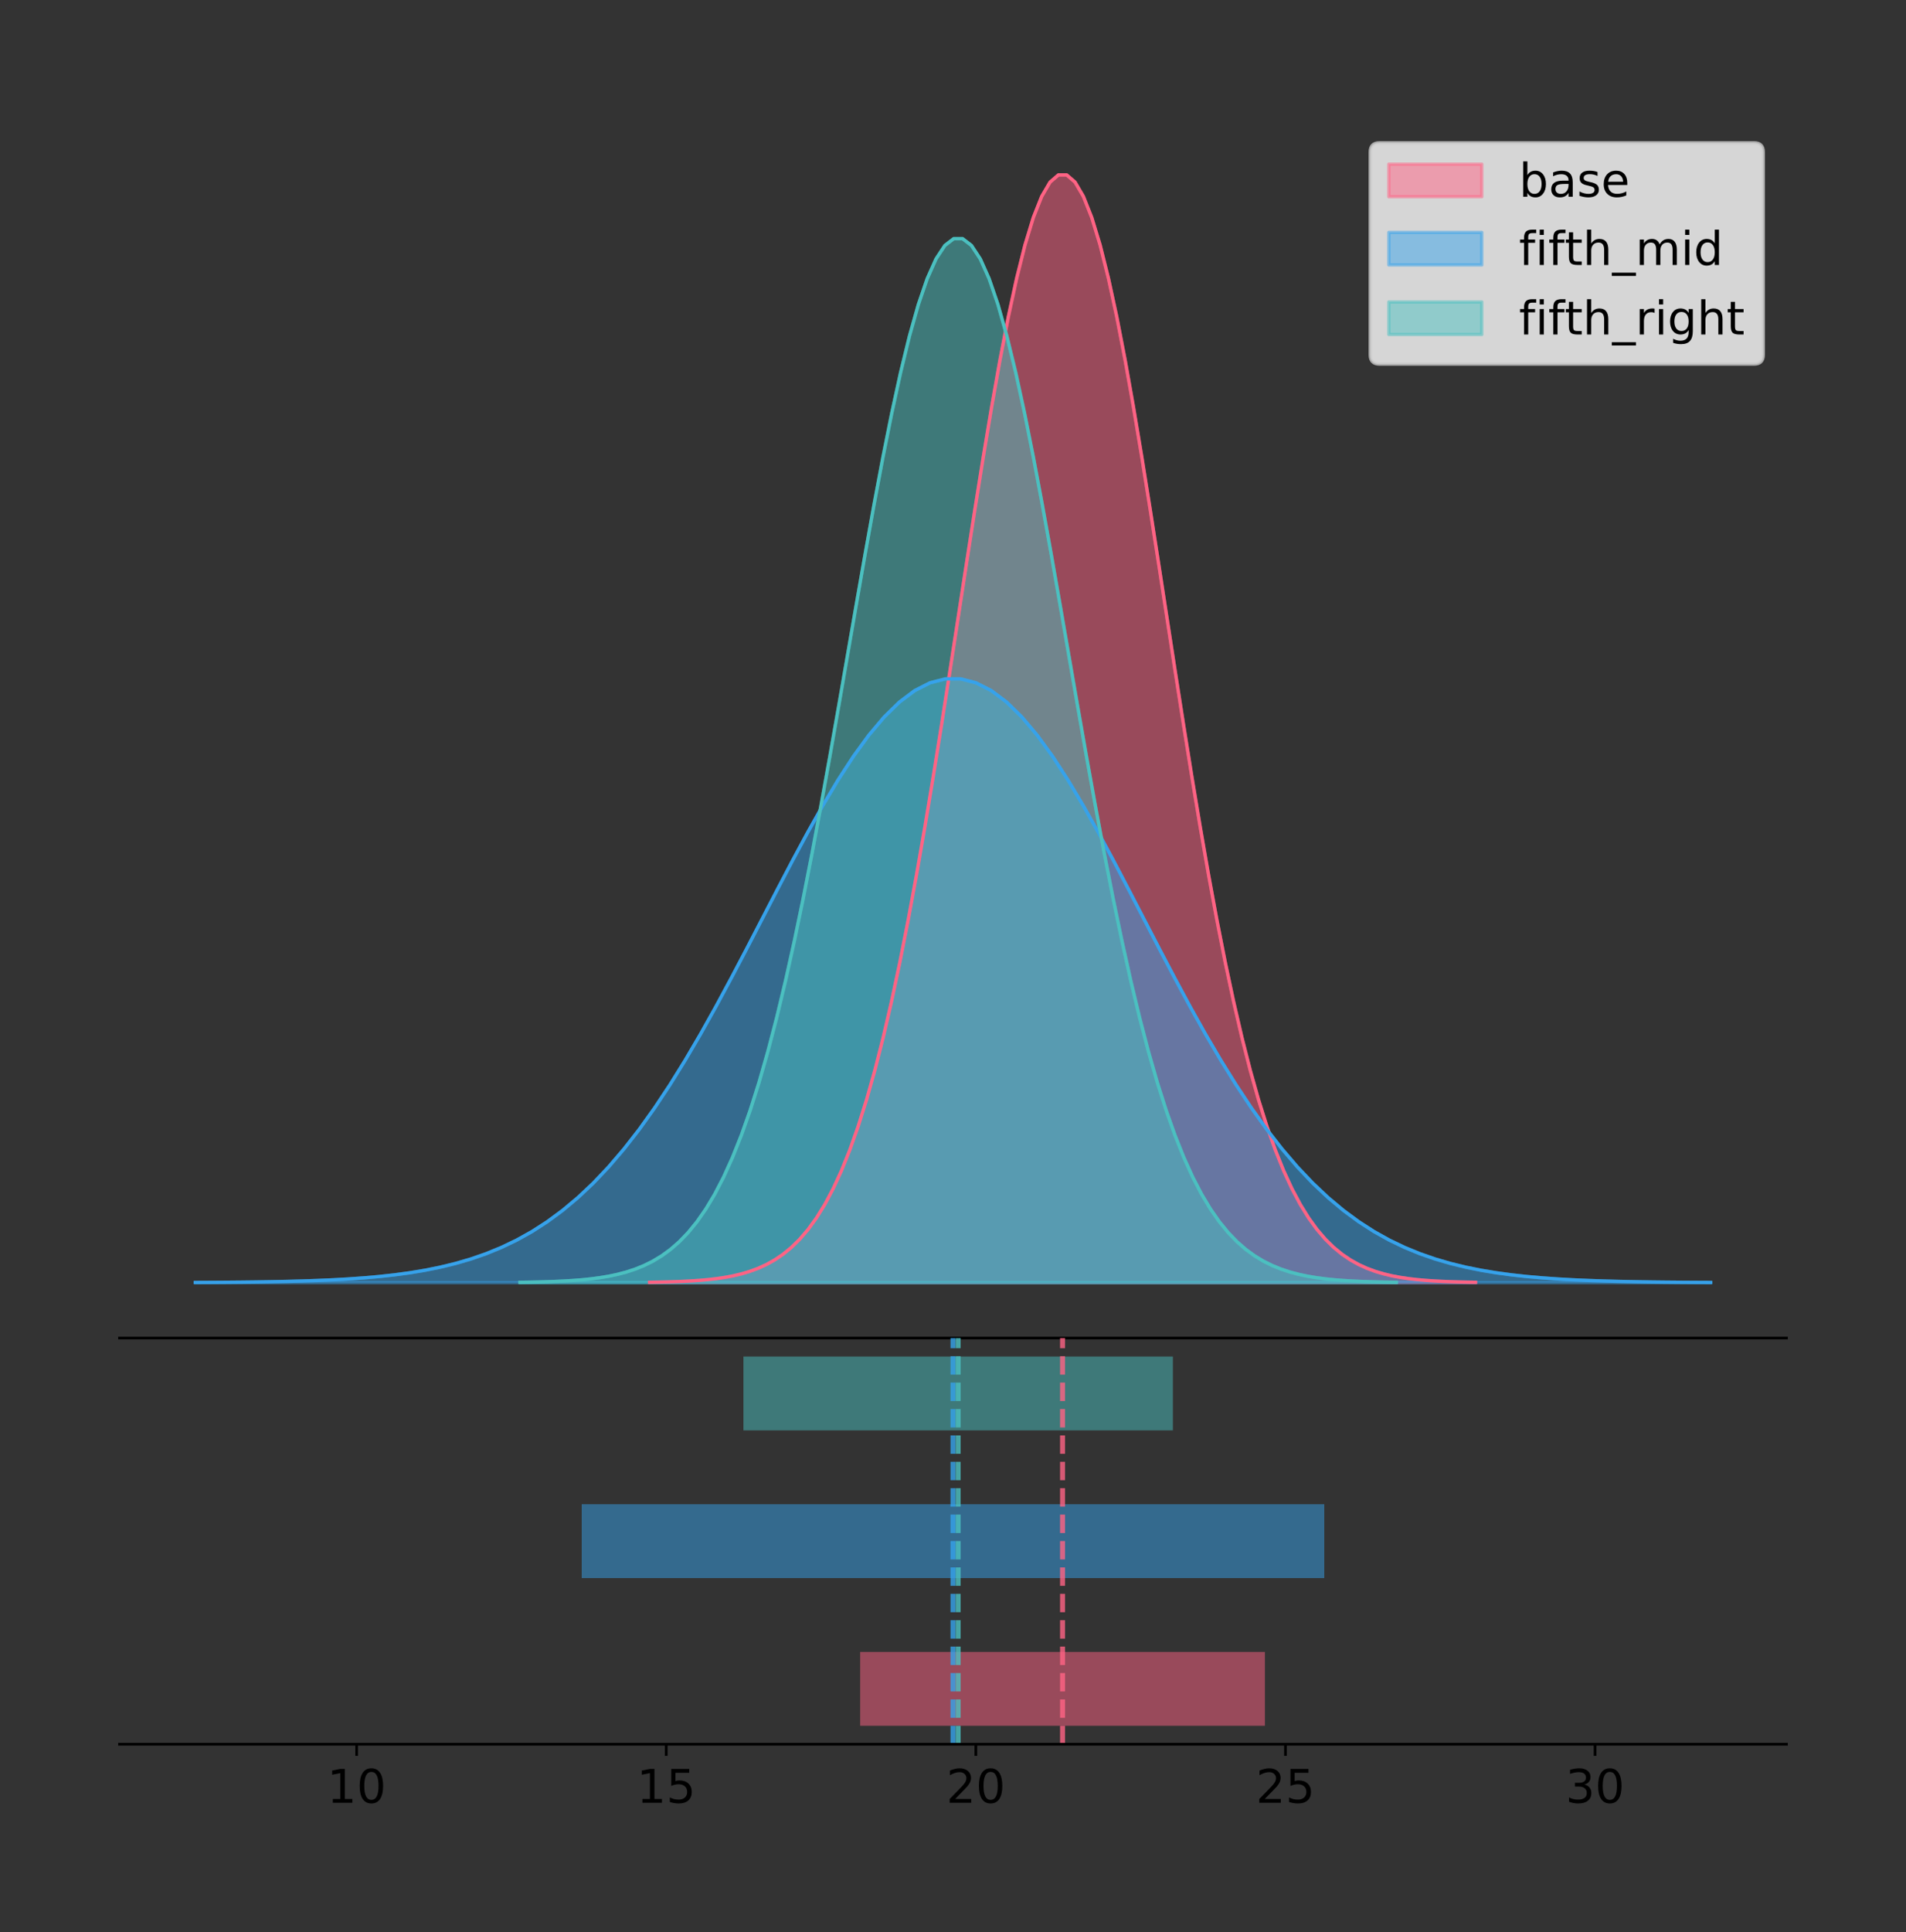 <?xml version="1.0" encoding="utf-8" standalone="no"?>
<!DOCTYPE svg PUBLIC "-//W3C//DTD SVG 1.1//EN"
  "http://www.w3.org/Graphics/SVG/1.1/DTD/svg11.dtd">
<!-- Created with matplotlib (https://matplotlib.org/) -->
<svg height="581.789pt" version="1.1" viewBox="0 0 574.2 581.789" width="574.2pt" xmlns="http://www.w3.org/2000/svg" xmlns:xlink="http://www.w3.org/1999/xlink">
 <rect x="0" y="0" width="574.2" height="581.789" fill="#333333" stroke="none"/>
 <defs>
  <style type="text/css">
*{stroke-linecap:butt;stroke-linejoin:round;}
  </style>
 </defs>
 <g id="figure_1">
  <g id="patch_1">
   <path d="M 0 581.789 
L 574.2 581.789 
L 574.2 0 
L 0 0 
z
" style="fill:none;"/>
  </g>
  <g id="axes_1">
   <g id="patch_2">
    <path d="M 36 402.93 
L 538.2 402.93 
L 538.2 36 
L 36 36 
z
" style="fill:none;"/>
   </g>
   <g id="PolyCollection_1">
    <defs>
     <path d="M 195.678 -195.538 
L 195.678 -195.65 
L 198.191 -195.692 
L 200.705 -195.749 
L 203.219 -195.825 
L 205.732 -195.925 
L 208.246 -196.058 
L 210.759 -196.23 
L 213.273 -196.455 
L 215.787 -196.744 
L 218.3 -197.115 
L 220.814 -197.585 
L 223.328 -198.179 
L 225.841 -198.923 
L 228.355 -199.848 
L 230.868 -200.99 
L 233.382 -202.39 
L 235.896 -204.093 
L 238.409 -206.151 
L 240.923 -208.617 
L 243.436 -211.552 
L 245.95 -215.017 
L 248.464 -219.078 
L 250.977 -223.801 
L 253.491 -229.25 
L 256.004 -235.488 
L 258.518 -242.572 
L 261.032 -250.552 
L 263.545 -259.468 
L 266.059 -269.344 
L 268.573 -280.192 
L 271.086 -292.002 
L 273.6 -304.744 
L 276.113 -318.365 
L 278.627 -332.786 
L 281.141 -347.901 
L 283.654 -363.58 
L 286.168 -379.667 
L 288.681 -395.98 
L 291.195 -412.318 
L 293.709 -428.462 
L 296.222 -444.18 
L 298.736 -459.23 
L 301.249 -473.372 
L 303.763 -486.366 
L 306.277 -497.987 
L 308.79 -508.025 
L 311.304 -516.294 
L 313.818 -522.64 
L 316.331 -526.94 
L 318.845 -529.111 
L 321.358 -529.111 
L 323.872 -526.94 
L 326.386 -522.64 
L 328.899 -516.294 
L 331.413 -508.025 
L 333.926 -497.987 
L 336.44 -486.366 
L 338.954 -473.372 
L 341.467 -459.23 
L 343.981 -444.18 
L 346.494 -428.462 
L 349.008 -412.318 
L 351.522 -395.98 
L 354.035 -379.667 
L 356.549 -363.58 
L 359.062 -347.901 
L 361.576 -332.786 
L 364.09 -318.365 
L 366.603 -304.744 
L 369.117 -292.002 
L 371.631 -280.192 
L 374.144 -269.344 
L 376.658 -259.468 
L 379.171 -250.552 
L 381.685 -242.572 
L 384.199 -235.488 
L 386.712 -229.25 
L 389.226 -223.801 
L 391.739 -219.078 
L 394.253 -215.017 
L 396.767 -211.552 
L 399.28 -208.617 
L 401.794 -206.151 
L 404.307 -204.093 
L 406.821 -202.39 
L 409.335 -200.99 
L 411.848 -199.848 
L 414.362 -198.923 
L 416.876 -198.179 
L 419.389 -197.585 
L 421.903 -197.115 
L 424.416 -196.744 
L 426.93 -196.455 
L 429.444 -196.23 
L 431.957 -196.058 
L 434.471 -195.925 
L 436.984 -195.825 
L 439.498 -195.749 
L 442.012 -195.692 
L 444.525 -195.65 
L 444.525 -195.538 
L 444.525 -195.538 
L 442.012 -195.538 
L 439.498 -195.538 
L 436.984 -195.538 
L 434.471 -195.538 
L 431.957 -195.538 
L 429.444 -195.538 
L 426.93 -195.538 
L 424.416 -195.538 
L 421.903 -195.538 
L 419.389 -195.538 
L 416.876 -195.538 
L 414.362 -195.538 
L 411.848 -195.538 
L 409.335 -195.538 
L 406.821 -195.538 
L 404.307 -195.538 
L 401.794 -195.538 
L 399.28 -195.538 
L 396.767 -195.538 
L 394.253 -195.538 
L 391.739 -195.538 
L 389.226 -195.538 
L 386.712 -195.538 
L 384.199 -195.538 
L 381.685 -195.538 
L 379.171 -195.538 
L 376.658 -195.538 
L 374.144 -195.538 
L 371.631 -195.538 
L 369.117 -195.538 
L 366.603 -195.538 
L 364.09 -195.538 
L 361.576 -195.538 
L 359.062 -195.538 
L 356.549 -195.538 
L 354.035 -195.538 
L 351.522 -195.538 
L 349.008 -195.538 
L 346.494 -195.538 
L 343.981 -195.538 
L 341.467 -195.538 
L 338.954 -195.538 
L 336.44 -195.538 
L 333.926 -195.538 
L 331.413 -195.538 
L 328.899 -195.538 
L 326.386 -195.538 
L 323.872 -195.538 
L 321.358 -195.538 
L 318.845 -195.538 
L 316.331 -195.538 
L 313.818 -195.538 
L 311.304 -195.538 
L 308.79 -195.538 
L 306.277 -195.538 
L 303.763 -195.538 
L 301.249 -195.538 
L 298.736 -195.538 
L 296.222 -195.538 
L 293.709 -195.538 
L 291.195 -195.538 
L 288.681 -195.538 
L 286.168 -195.538 
L 283.654 -195.538 
L 281.141 -195.538 
L 278.627 -195.538 
L 276.113 -195.538 
L 273.6 -195.538 
L 271.086 -195.538 
L 268.573 -195.538 
L 266.059 -195.538 
L 263.545 -195.538 
L 261.032 -195.538 
L 258.518 -195.538 
L 256.004 -195.538 
L 253.491 -195.538 
L 250.977 -195.538 
L 248.464 -195.538 
L 245.95 -195.538 
L 243.436 -195.538 
L 240.923 -195.538 
L 238.409 -195.538 
L 235.896 -195.538 
L 233.382 -195.538 
L 230.868 -195.538 
L 228.355 -195.538 
L 225.841 -195.538 
L 223.328 -195.538 
L 220.814 -195.538 
L 218.3 -195.538 
L 215.787 -195.538 
L 213.273 -195.538 
L 210.759 -195.538 
L 208.246 -195.538 
L 205.732 -195.538 
L 203.219 -195.538 
L 200.705 -195.538 
L 198.191 -195.538 
L 195.678 -195.538 
z
" id="m470b5b4baa" style="stroke:#ff6384;stroke-opacity:0.5;"/>
    </defs>
    <g clip-path="url(#p779526be17)">
     <use style="fill:#ff6384;fill-opacity:0.5;stroke:#ff6384;stroke-opacity:0.5;" x="0" xlink:href="#m470b5b4baa" y="581.789"/>
    </g>
   </g>
   <g id="PolyCollection_2">
    <defs>
     <path d="M 58.827 -195.538 
L 58.827 -195.599 
L 63.439 -195.622 
L 68.05 -195.653 
L 72.662 -195.694 
L 77.274 -195.749 
L 81.885 -195.821 
L 86.497 -195.915 
L 91.108 -196.038 
L 95.72 -196.196 
L 100.331 -196.397 
L 104.943 -196.654 
L 109.555 -196.978 
L 114.166 -197.383 
L 118.778 -197.887 
L 123.389 -198.51 
L 128.001 -199.273 
L 132.612 -200.201 
L 137.224 -201.323 
L 141.836 -202.667 
L 146.447 -204.266 
L 151.059 -206.155 
L 155.67 -208.369 
L 160.282 -210.943 
L 164.893 -213.913 
L 169.505 -217.313 
L 174.117 -221.175 
L 178.728 -225.525 
L 183.34 -230.384 
L 187.951 -235.767 
L 192.563 -241.68 
L 197.174 -248.117 
L 201.786 -255.063 
L 206.398 -262.487 
L 211.009 -270.347 
L 215.621 -278.586 
L 220.232 -287.132 
L 224.844 -295.9 
L 229.455 -304.792 
L 234.067 -313.698 
L 238.679 -322.497 
L 243.29 -331.064 
L 247.902 -339.268 
L 252.513 -346.976 
L 257.125 -354.058 
L 261.736 -360.393 
L 266.348 -365.864 
L 270.96 -370.371 
L 275.571 -373.83 
L 280.183 -376.174 
L 284.794 -377.357 
L 289.406 -377.357 
L 294.017 -376.174 
L 298.629 -373.83 
L 303.24 -370.371 
L 307.852 -365.864 
L 312.464 -360.393 
L 317.075 -354.058 
L 321.687 -346.976 
L 326.298 -339.268 
L 330.91 -331.064 
L 335.521 -322.497 
L 340.133 -313.698 
L 344.745 -304.792 
L 349.356 -295.9 
L 353.968 -287.132 
L 358.579 -278.586 
L 363.191 -270.347 
L 367.802 -262.487 
L 372.414 -255.063 
L 377.026 -248.117 
L 381.637 -241.68 
L 386.249 -235.767 
L 390.86 -230.384 
L 395.472 -225.525 
L 400.083 -221.175 
L 404.695 -217.313 
L 409.307 -213.913 
L 413.918 -210.943 
L 418.53 -208.369 
L 423.141 -206.155 
L 427.753 -204.266 
L 432.364 -202.667 
L 436.976 -201.323 
L 441.588 -200.201 
L 446.199 -199.273 
L 450.811 -198.51 
L 455.422 -197.887 
L 460.034 -197.383 
L 464.645 -196.978 
L 469.257 -196.654 
L 473.869 -196.397 
L 478.48 -196.196 
L 483.092 -196.038 
L 487.703 -195.915 
L 492.315 -195.821 
L 496.926 -195.749 
L 501.538 -195.694 
L 506.15 -195.653 
L 510.761 -195.622 
L 515.373 -195.599 
L 515.373 -195.538 
L 515.373 -195.538 
L 510.761 -195.538 
L 506.15 -195.538 
L 501.538 -195.538 
L 496.926 -195.538 
L 492.315 -195.538 
L 487.703 -195.538 
L 483.092 -195.538 
L 478.48 -195.538 
L 473.869 -195.538 
L 469.257 -195.538 
L 464.645 -195.538 
L 460.034 -195.538 
L 455.422 -195.538 
L 450.811 -195.538 
L 446.199 -195.538 
L 441.588 -195.538 
L 436.976 -195.538 
L 432.364 -195.538 
L 427.753 -195.538 
L 423.141 -195.538 
L 418.53 -195.538 
L 413.918 -195.538 
L 409.307 -195.538 
L 404.695 -195.538 
L 400.083 -195.538 
L 395.472 -195.538 
L 390.86 -195.538 
L 386.249 -195.538 
L 381.637 -195.538 
L 377.026 -195.538 
L 372.414 -195.538 
L 367.802 -195.538 
L 363.191 -195.538 
L 358.579 -195.538 
L 353.968 -195.538 
L 349.356 -195.538 
L 344.745 -195.538 
L 340.133 -195.538 
L 335.521 -195.538 
L 330.91 -195.538 
L 326.298 -195.538 
L 321.687 -195.538 
L 317.075 -195.538 
L 312.464 -195.538 
L 307.852 -195.538 
L 303.24 -195.538 
L 298.629 -195.538 
L 294.017 -195.538 
L 289.406 -195.538 
L 284.794 -195.538 
L 280.183 -195.538 
L 275.571 -195.538 
L 270.96 -195.538 
L 266.348 -195.538 
L 261.736 -195.538 
L 257.125 -195.538 
L 252.513 -195.538 
L 247.902 -195.538 
L 243.29 -195.538 
L 238.679 -195.538 
L 234.067 -195.538 
L 229.455 -195.538 
L 224.844 -195.538 
L 220.232 -195.538 
L 215.621 -195.538 
L 211.009 -195.538 
L 206.398 -195.538 
L 201.786 -195.538 
L 197.174 -195.538 
L 192.563 -195.538 
L 187.951 -195.538 
L 183.34 -195.538 
L 178.728 -195.538 
L 174.117 -195.538 
L 169.505 -195.538 
L 164.893 -195.538 
L 160.282 -195.538 
L 155.67 -195.538 
L 151.059 -195.538 
L 146.447 -195.538 
L 141.836 -195.538 
L 137.224 -195.538 
L 132.612 -195.538 
L 128.001 -195.538 
L 123.389 -195.538 
L 118.778 -195.538 
L 114.166 -195.538 
L 109.555 -195.538 
L 104.943 -195.538 
L 100.331 -195.538 
L 95.72 -195.538 
L 91.108 -195.538 
L 86.497 -195.538 
L 81.885 -195.538 
L 77.274 -195.538 
L 72.662 -195.538 
L 68.05 -195.538 
L 63.439 -195.538 
L 58.827 -195.538 
z
" id="m0f18c79e53" style="stroke:#36a2eb;stroke-opacity:0.5;"/>
    </defs>
    <g clip-path="url(#p779526be17)">
     <use style="fill:#36a2eb;fill-opacity:0.5;stroke:#36a2eb;stroke-opacity:0.5;" x="0" xlink:href="#m0f18c79e53" y="581.789"/>
    </g>
   </g>
   <g id="PolyCollection_3">
    <defs>
     <path d="M 156.636 -195.538 
L 156.636 -195.644 
L 159.303 -195.683 
L 161.97 -195.737 
L 164.637 -195.808 
L 167.304 -195.903 
L 169.971 -196.028 
L 172.638 -196.191 
L 175.305 -196.402 
L 177.972 -196.675 
L 180.639 -197.024 
L 183.306 -197.468 
L 185.973 -198.027 
L 188.64 -198.728 
L 191.307 -199.6 
L 193.974 -200.677 
L 196.641 -201.996 
L 199.308 -203.601 
L 201.975 -205.54 
L 204.642 -207.865 
L 207.309 -210.631 
L 209.976 -213.897 
L 212.643 -217.724 
L 215.31 -222.175 
L 217.977 -227.311 
L 220.644 -233.19 
L 223.311 -239.867 
L 225.978 -247.388 
L 228.645 -255.791 
L 231.312 -265.099 
L 233.979 -275.323 
L 236.646 -286.454 
L 239.313 -298.464 
L 241.98 -311.301 
L 244.647 -324.892 
L 247.314 -339.138 
L 249.981 -353.916 
L 252.648 -369.077 
L 255.315 -384.452 
L 257.982 -399.851 
L 260.649 -415.066 
L 263.316 -429.88 
L 265.983 -444.065 
L 268.65 -457.393 
L 271.317 -469.64 
L 273.984 -480.592 
L 276.651 -490.053 
L 279.318 -497.847 
L 281.985 -503.827 
L 284.652 -507.88 
L 287.319 -509.926 
L 289.986 -509.926 
L 292.653 -507.88 
L 295.32 -503.827 
L 297.987 -497.847 
L 300.654 -490.053 
L 303.321 -480.592 
L 305.988 -469.64 
L 308.655 -457.393 
L 311.322 -444.065 
L 313.989 -429.88 
L 316.656 -415.066 
L 319.323 -399.851 
L 321.99 -384.452 
L 324.657 -369.077 
L 327.323 -353.916 
L 329.99 -339.138 
L 332.657 -324.892 
L 335.324 -311.301 
L 337.991 -298.464 
L 340.658 -286.454 
L 343.325 -275.323 
L 345.992 -265.099 
L 348.659 -255.791 
L 351.326 -247.388 
L 353.993 -239.867 
L 356.66 -233.19 
L 359.327 -227.311 
L 361.994 -222.175 
L 364.661 -217.724 
L 367.328 -213.897 
L 369.995 -210.631 
L 372.662 -207.865 
L 375.329 -205.54 
L 377.996 -203.601 
L 380.663 -201.996 
L 383.33 -200.677 
L 385.997 -199.6 
L 388.664 -198.728 
L 391.331 -198.027 
L 393.998 -197.468 
L 396.665 -197.024 
L 399.332 -196.675 
L 401.999 -196.402 
L 404.666 -196.191 
L 407.333 -196.028 
L 410 -195.903 
L 412.667 -195.808 
L 415.334 -195.737 
L 418.001 -195.683 
L 420.668 -195.644 
L 420.668 -195.538 
L 420.668 -195.538 
L 418.001 -195.538 
L 415.334 -195.538 
L 412.667 -195.538 
L 410 -195.538 
L 407.333 -195.538 
L 404.666 -195.538 
L 401.999 -195.538 
L 399.332 -195.538 
L 396.665 -195.538 
L 393.998 -195.538 
L 391.331 -195.538 
L 388.664 -195.538 
L 385.997 -195.538 
L 383.33 -195.538 
L 380.663 -195.538 
L 377.996 -195.538 
L 375.329 -195.538 
L 372.662 -195.538 
L 369.995 -195.538 
L 367.328 -195.538 
L 364.661 -195.538 
L 361.994 -195.538 
L 359.327 -195.538 
L 356.66 -195.538 
L 353.993 -195.538 
L 351.326 -195.538 
L 348.659 -195.538 
L 345.992 -195.538 
L 343.325 -195.538 
L 340.658 -195.538 
L 337.991 -195.538 
L 335.324 -195.538 
L 332.657 -195.538 
L 329.99 -195.538 
L 327.323 -195.538 
L 324.657 -195.538 
L 321.99 -195.538 
L 319.323 -195.538 
L 316.656 -195.538 
L 313.989 -195.538 
L 311.322 -195.538 
L 308.655 -195.538 
L 305.988 -195.538 
L 303.321 -195.538 
L 300.654 -195.538 
L 297.987 -195.538 
L 295.32 -195.538 
L 292.653 -195.538 
L 289.986 -195.538 
L 287.319 -195.538 
L 284.652 -195.538 
L 281.985 -195.538 
L 279.318 -195.538 
L 276.651 -195.538 
L 273.984 -195.538 
L 271.317 -195.538 
L 268.65 -195.538 
L 265.983 -195.538 
L 263.316 -195.538 
L 260.649 -195.538 
L 257.982 -195.538 
L 255.315 -195.538 
L 252.648 -195.538 
L 249.981 -195.538 
L 247.314 -195.538 
L 244.647 -195.538 
L 241.98 -195.538 
L 239.313 -195.538 
L 236.646 -195.538 
L 233.979 -195.538 
L 231.312 -195.538 
L 228.645 -195.538 
L 225.978 -195.538 
L 223.311 -195.538 
L 220.644 -195.538 
L 217.977 -195.538 
L 215.31 -195.538 
L 212.643 -195.538 
L 209.976 -195.538 
L 207.309 -195.538 
L 204.642 -195.538 
L 201.975 -195.538 
L 199.308 -195.538 
L 196.641 -195.538 
L 193.974 -195.538 
L 191.307 -195.538 
L 188.64 -195.538 
L 185.973 -195.538 
L 183.306 -195.538 
L 180.639 -195.538 
L 177.972 -195.538 
L 175.305 -195.538 
L 172.638 -195.538 
L 169.971 -195.538 
L 167.304 -195.538 
L 164.637 -195.538 
L 161.97 -195.538 
L 159.303 -195.538 
L 156.636 -195.538 
z
" id="mfa30f2e934" style="stroke:#4bc0c0;stroke-opacity:0.5;"/>
    </defs>
    <g clip-path="url(#p779526be17)">
     <use style="fill:#4bc0c0;fill-opacity:0.5;stroke:#4bc0c0;stroke-opacity:0.5;" x="0" xlink:href="#mfa30f2e934" y="581.789"/>
    </g>
   </g>
   <g id="line2d_1">
    <path clip-path="url(#p779526be17)" d="M 195.678 386.139 
L 198.191 386.097 
L 200.705 386.04 
L 203.219 385.965 
L 205.732 385.864 
L 208.246 385.732 
L 210.759 385.559 
L 213.273 385.334 
L 215.787 385.045 
L 218.3 384.675 
L 220.814 384.204 
L 223.328 383.61 
L 225.841 382.867 
L 228.355 381.941 
L 230.868 380.799 
L 233.382 379.399 
L 235.896 377.696 
L 238.409 375.639 
L 240.923 373.172 
L 243.436 370.238 
L 245.95 366.772 
L 248.464 362.711 
L 250.977 357.989 
L 253.491 352.539 
L 256.004 346.301 
L 258.518 339.217 
L 261.032 331.237 
L 263.545 322.322 
L 266.059 312.445 
L 268.573 301.597 
L 271.086 289.787 
L 273.6 277.045 
L 276.113 263.424 
L 278.627 249.004 
L 281.141 233.888 
L 283.654 218.209 
L 286.168 202.123 
L 288.681 185.809 
L 291.195 169.471 
L 293.709 153.327 
L 296.222 137.61 
L 298.736 122.559 
L 301.249 108.418 
L 303.763 95.423 
L 306.277 83.803 
L 308.79 73.765 
L 311.304 65.495 
L 313.818 59.15 
L 316.331 54.85 
L 318.845 52.679 
L 321.358 52.679 
L 323.872 54.85 
L 326.386 59.15 
L 328.899 65.495 
L 331.413 73.765 
L 333.926 83.803 
L 336.44 95.423 
L 338.954 108.418 
L 341.467 122.559 
L 343.981 137.61 
L 346.494 153.327 
L 349.008 169.471 
L 351.522 185.809 
L 354.035 202.123 
L 356.549 218.209 
L 359.062 233.888 
L 361.576 249.004 
L 364.09 263.424 
L 366.603 277.045 
L 369.117 289.787 
L 371.631 301.597 
L 374.144 312.445 
L 376.658 322.322 
L 379.171 331.237 
L 381.685 339.217 
L 384.199 346.301 
L 386.712 352.539 
L 389.226 357.989 
L 391.739 362.711 
L 394.253 366.772 
L 396.767 370.238 
L 399.28 373.172 
L 401.794 375.639 
L 404.307 377.696 
L 406.821 379.399 
L 409.335 380.799 
L 411.848 381.941 
L 414.362 382.867 
L 416.876 383.61 
L 419.389 384.204 
L 421.903 384.675 
L 424.416 385.045 
L 426.93 385.334 
L 429.444 385.559 
L 431.957 385.732 
L 434.471 385.864 
L 436.984 385.965 
L 439.498 386.04 
L 442.012 386.097 
L 444.525 386.139 
" style="fill:none;stroke:#ff6384;stroke-linecap:square;"/>
   </g>
   <g id="line2d_2">
    <path clip-path="url(#p779526be17)" d="M 58.827 386.19 
L 63.439 386.167 
L 68.05 386.136 
L 72.662 386.095 
L 77.274 386.04 
L 81.885 385.968 
L 86.497 385.874 
L 91.108 385.752 
L 95.72 385.594 
L 100.331 385.392 
L 104.943 385.135 
L 109.555 384.812 
L 114.166 384.406 
L 118.778 383.902 
L 123.389 383.28 
L 128.001 382.517 
L 132.612 381.588 
L 137.224 380.467 
L 141.836 379.122 
L 146.447 377.523 
L 151.059 375.634 
L 155.67 373.42 
L 160.282 370.846 
L 164.893 367.876 
L 169.505 364.476 
L 174.117 360.615 
L 178.728 356.265 
L 183.34 351.405 
L 187.951 346.022 
L 192.563 340.109 
L 197.174 333.672 
L 201.786 326.727 
L 206.398 319.302 
L 211.009 311.442 
L 215.621 303.203 
L 220.232 294.657 
L 224.844 285.889 
L 229.455 276.997 
L 234.067 268.092 
L 238.679 259.292 
L 243.29 250.725 
L 247.902 242.522 
L 252.513 234.814 
L 257.125 227.731 
L 261.736 221.397 
L 266.348 215.926 
L 270.96 211.418 
L 275.571 207.959 
L 280.183 205.616 
L 284.794 204.432 
L 289.406 204.432 
L 294.017 205.616 
L 298.629 207.959 
L 303.24 211.418 
L 307.852 215.926 
L 312.464 221.397 
L 317.075 227.731 
L 321.687 234.814 
L 326.298 242.522 
L 330.91 250.725 
L 335.521 259.292 
L 340.133 268.092 
L 344.745 276.997 
L 349.356 285.889 
L 353.968 294.657 
L 358.579 303.203 
L 363.191 311.442 
L 367.802 319.302 
L 372.414 326.727 
L 377.026 333.672 
L 381.637 340.109 
L 386.249 346.022 
L 390.86 351.405 
L 395.472 356.265 
L 400.083 360.615 
L 404.695 364.476 
L 409.307 367.876 
L 413.918 370.846 
L 418.53 373.42 
L 423.141 375.634 
L 427.753 377.523 
L 432.364 379.122 
L 436.976 380.467 
L 441.588 381.588 
L 446.199 382.517 
L 450.811 383.28 
L 455.422 383.902 
L 460.034 384.406 
L 464.645 384.812 
L 469.257 385.135 
L 473.869 385.392 
L 478.48 385.594 
L 483.092 385.752 
L 487.703 385.874 
L 492.315 385.968 
L 496.926 386.04 
L 501.538 386.095 
L 506.15 386.136 
L 510.761 386.167 
L 515.373 386.19 
" style="fill:none;stroke:#36a2eb;stroke-linecap:square;"/>
   </g>
   <g id="line2d_3">
    <path clip-path="url(#p779526be17)" d="M 156.636 386.146 
L 159.303 386.106 
L 161.97 386.053 
L 164.637 385.981 
L 167.304 385.886 
L 169.971 385.762 
L 172.638 385.599 
L 175.305 385.387 
L 177.972 385.114 
L 180.639 384.765 
L 183.306 384.322 
L 185.973 383.762 
L 188.64 383.061 
L 191.307 382.189 
L 193.974 381.113 
L 196.641 379.793 
L 199.308 378.188 
L 201.975 376.249 
L 204.642 373.925 
L 207.309 371.159 
L 209.976 367.893 
L 212.643 364.065 
L 215.31 359.614 
L 217.977 354.478 
L 220.644 348.599 
L 223.311 341.922 
L 225.978 334.401 
L 228.645 325.998 
L 231.312 316.69 
L 233.979 306.466 
L 236.646 295.335 
L 239.313 283.326 
L 241.98 270.488 
L 244.647 256.897 
L 247.314 242.651 
L 249.981 227.874 
L 252.648 212.712 
L 255.315 197.337 
L 257.982 181.939 
L 260.649 166.723 
L 263.316 151.91 
L 265.983 137.725 
L 268.65 124.397 
L 271.317 112.15 
L 273.984 101.197 
L 276.651 91.737 
L 279.318 83.943 
L 281.985 77.962 
L 284.652 73.91 
L 287.319 71.863 
L 289.986 71.863 
L 292.653 73.91 
L 295.32 77.962 
L 297.987 83.943 
L 300.654 91.737 
L 303.321 101.197 
L 305.988 112.15 
L 308.655 124.397 
L 311.322 137.725 
L 313.989 151.91 
L 316.656 166.723 
L 319.323 181.939 
L 321.99 197.337 
L 324.657 212.712 
L 327.323 227.874 
L 329.99 242.651 
L 332.657 256.897 
L 335.324 270.488 
L 337.991 283.326 
L 340.658 295.335 
L 343.325 306.466 
L 345.992 316.69 
L 348.659 325.998 
L 351.326 334.401 
L 353.993 341.922 
L 356.66 348.599 
L 359.327 354.478 
L 361.994 359.614 
L 364.661 364.065 
L 367.328 367.893 
L 369.995 371.159 
L 372.662 373.925 
L 375.329 376.249 
L 377.996 378.188 
L 380.663 379.793 
L 383.33 381.113 
L 385.997 382.189 
L 388.664 383.061 
L 391.331 383.762 
L 393.998 384.322 
L 396.665 384.765 
L 399.332 385.114 
L 401.999 385.387 
L 404.666 385.599 
L 407.333 385.762 
L 410 385.886 
L 412.667 385.981 
L 415.334 386.053 
L 418.001 386.106 
L 420.668 386.146 
" style="fill:none;stroke:#4bc0c0;stroke-linecap:square;"/>
   </g>
   <g id="patch_3">
    <path d="M 36 402.93 
L 538.2 402.93 
" style="fill:none;stroke:#000000;stroke-linecap:square;stroke-linejoin:miter;stroke-width:0.8;"/>
   </g>
   <g id="legend_1">
    <g id="patch_4">
     <path d="M 415.602 109.627 
L 528.4 109.627 
Q 531.2 109.627 531.2 106.827 
L 531.2 45.8 
Q 531.2 43 528.4 43 
L 415.602 43 
Q 412.802 43 412.802 45.8 
L 412.802 106.827 
Q 412.802 109.627 415.602 109.627 
z
" style="fill:#ffffff;opacity:0.8;stroke:#cccccc;stroke-linejoin:miter;"/>
    </g>
    <g id="patch_5">
     <path d="M 418.402 59.238 
L 446.402 59.238 
L 446.402 49.438 
L 418.402 49.438 
z
" style="fill:#ff6384;opacity:0.5;stroke:#ff6384;stroke-linejoin:miter;"/>
    </g>
    <g id="text_1">
     <!-- base -->
     <defs>
      <path d="M 48.688 27.297 
Q 48.688 37.203 44.609 42.844 
Q 40.531 48.484 33.406 48.484 
Q 26.266 48.484 22.188 42.844 
Q 18.109 37.203 18.109 27.297 
Q 18.109 17.391 22.188 11.75 
Q 26.266 6.109 33.406 6.109 
Q 40.531 6.109 44.609 11.75 
Q 48.688 17.391 48.688 27.297 
z
M 18.109 46.391 
Q 20.953 51.266 25.266 53.625 
Q 29.594 56 35.594 56 
Q 45.562 56 51.781 48.094 
Q 58.016 40.188 58.016 27.297 
Q 58.016 14.406 51.781 6.484 
Q 45.562 -1.422 35.594 -1.422 
Q 29.594 -1.422 25.266 0.953 
Q 20.953 3.328 18.109 8.203 
L 18.109 0 
L 9.078 0 
L 9.078 75.984 
L 18.109 75.984 
z
" id="DejaVuSans-98"/>
      <path d="M 34.281 27.484 
Q 23.391 27.484 19.188 25 
Q 14.984 22.516 14.984 16.5 
Q 14.984 11.719 18.141 8.906 
Q 21.297 6.109 26.703 6.109 
Q 34.188 6.109 38.703 11.406 
Q 43.219 16.703 43.219 25.484 
L 43.219 27.484 
z
M 52.203 31.203 
L 52.203 0 
L 43.219 0 
L 43.219 8.297 
Q 40.141 3.328 35.547 0.953 
Q 30.953 -1.422 24.312 -1.422 
Q 15.922 -1.422 10.953 3.297 
Q 6 8.016 6 15.922 
Q 6 25.141 12.172 29.828 
Q 18.359 34.516 30.609 34.516 
L 43.219 34.516 
L 43.219 35.406 
Q 43.219 41.609 39.141 45 
Q 35.062 48.391 27.688 48.391 
Q 23 48.391 18.547 47.266 
Q 14.109 46.141 10.016 43.891 
L 10.016 52.203 
Q 14.938 54.109 19.578 55.047 
Q 24.219 56 28.609 56 
Q 40.484 56 46.344 49.844 
Q 52.203 43.703 52.203 31.203 
z
" id="DejaVuSans-97"/>
      <path d="M 44.281 53.078 
L 44.281 44.578 
Q 40.484 46.531 36.375 47.5 
Q 32.281 48.484 27.875 48.484 
Q 21.188 48.484 17.844 46.438 
Q 14.5 44.391 14.5 40.281 
Q 14.5 37.156 16.891 35.375 
Q 19.281 33.594 26.516 31.984 
L 29.594 31.297 
Q 39.156 29.25 43.188 25.516 
Q 47.219 21.781 47.219 15.094 
Q 47.219 7.469 41.188 3.016 
Q 35.156 -1.422 24.609 -1.422 
Q 20.219 -1.422 15.453 -0.562 
Q 10.688 0.297 5.422 2 
L 5.422 11.281 
Q 10.406 8.688 15.234 7.391 
Q 20.062 6.109 24.812 6.109 
Q 31.156 6.109 34.562 8.281 
Q 37.984 10.453 37.984 14.406 
Q 37.984 18.062 35.516 20.016 
Q 33.062 21.969 24.703 23.781 
L 21.578 24.516 
Q 13.234 26.266 9.516 29.906 
Q 5.812 33.547 5.812 39.891 
Q 5.812 47.609 11.281 51.797 
Q 16.75 56 26.812 56 
Q 31.781 56 36.172 55.266 
Q 40.578 54.547 44.281 53.078 
z
" id="DejaVuSans-115"/>
      <path d="M 56.203 29.594 
L 56.203 25.203 
L 14.891 25.203 
Q 15.484 15.922 20.484 11.062 
Q 25.484 6.203 34.422 6.203 
Q 39.594 6.203 44.453 7.469 
Q 49.312 8.734 54.109 11.281 
L 54.109 2.781 
Q 49.266 0.734 44.188 -0.344 
Q 39.109 -1.422 33.891 -1.422 
Q 20.797 -1.422 13.156 6.188 
Q 5.516 13.812 5.516 26.812 
Q 5.516 40.234 12.766 48.109 
Q 20.016 56 32.328 56 
Q 43.359 56 49.781 48.891 
Q 56.203 41.797 56.203 29.594 
z
M 47.219 32.234 
Q 47.125 39.594 43.094 43.984 
Q 39.062 48.391 32.422 48.391 
Q 24.906 48.391 20.391 44.141 
Q 15.875 39.891 15.188 32.172 
z
" id="DejaVuSans-101"/>
     </defs>
     <g transform="translate(457.602 59.238)scale(0.14 -0.14)">
      <use xlink:href="#DejaVuSans-98"/>
      <use x="63.477" xlink:href="#DejaVuSans-97"/>
      <use x="124.756" xlink:href="#DejaVuSans-115"/>
      <use x="176.855" xlink:href="#DejaVuSans-101"/>
     </g>
    </g>
    <g id="patch_6">
     <path d="M 418.402 79.787 
L 446.402 79.787 
L 446.402 69.987 
L 418.402 69.987 
z
" style="fill:#36a2eb;opacity:0.5;stroke:#36a2eb;stroke-linejoin:miter;"/>
    </g>
    <g id="text_2">
     <!-- fifth_mid -->
     <defs>
      <path d="M 37.109 75.984 
L 37.109 68.5 
L 28.516 68.5 
Q 23.688 68.5 21.797 66.547 
Q 19.922 64.594 19.922 59.516 
L 19.922 54.688 
L 34.719 54.688 
L 34.719 47.703 
L 19.922 47.703 
L 19.922 0 
L 10.891 0 
L 10.891 47.703 
L 2.297 47.703 
L 2.297 54.688 
L 10.891 54.688 
L 10.891 58.5 
Q 10.891 67.625 15.141 71.797 
Q 19.391 75.984 28.609 75.984 
z
" id="DejaVuSans-102"/>
      <path d="M 9.422 54.688 
L 18.406 54.688 
L 18.406 0 
L 9.422 0 
z
M 9.422 75.984 
L 18.406 75.984 
L 18.406 64.594 
L 9.422 64.594 
z
" id="DejaVuSans-105"/>
      <path d="M 18.312 70.219 
L 18.312 54.688 
L 36.812 54.688 
L 36.812 47.703 
L 18.312 47.703 
L 18.312 18.016 
Q 18.312 11.328 20.141 9.422 
Q 21.969 7.516 27.594 7.516 
L 36.812 7.516 
L 36.812 0 
L 27.594 0 
Q 17.188 0 13.234 3.875 
Q 9.281 7.766 9.281 18.016 
L 9.281 47.703 
L 2.688 47.703 
L 2.688 54.688 
L 9.281 54.688 
L 9.281 70.219 
z
" id="DejaVuSans-116"/>
      <path d="M 54.891 33.016 
L 54.891 0 
L 45.906 0 
L 45.906 32.719 
Q 45.906 40.484 42.875 44.328 
Q 39.844 48.188 33.797 48.188 
Q 26.516 48.188 22.312 43.547 
Q 18.109 38.922 18.109 30.906 
L 18.109 0 
L 9.078 0 
L 9.078 75.984 
L 18.109 75.984 
L 18.109 46.188 
Q 21.344 51.125 25.703 53.562 
Q 30.078 56 35.797 56 
Q 45.219 56 50.047 50.172 
Q 54.891 44.344 54.891 33.016 
z
" id="DejaVuSans-104"/>
      <path d="M 50.984 -16.609 
L 50.984 -23.578 
L -0.984 -23.578 
L -0.984 -16.609 
z
" id="DejaVuSans-95"/>
      <path d="M 52 44.188 
Q 55.375 50.25 60.062 53.125 
Q 64.75 56 71.094 56 
Q 79.641 56 84.281 50.016 
Q 88.922 44.047 88.922 33.016 
L 88.922 0 
L 79.891 0 
L 79.891 32.719 
Q 79.891 40.578 77.094 44.375 
Q 74.312 48.188 68.609 48.188 
Q 61.625 48.188 57.562 43.547 
Q 53.516 38.922 53.516 30.906 
L 53.516 0 
L 44.484 0 
L 44.484 32.719 
Q 44.484 40.625 41.703 44.406 
Q 38.922 48.188 33.109 48.188 
Q 26.219 48.188 22.156 43.531 
Q 18.109 38.875 18.109 30.906 
L 18.109 0 
L 9.078 0 
L 9.078 54.688 
L 18.109 54.688 
L 18.109 46.188 
Q 21.188 51.219 25.484 53.609 
Q 29.781 56 35.688 56 
Q 41.656 56 45.828 52.969 
Q 50 49.953 52 44.188 
z
" id="DejaVuSans-109"/>
      <path d="M 45.406 46.391 
L 45.406 75.984 
L 54.391 75.984 
L 54.391 0 
L 45.406 0 
L 45.406 8.203 
Q 42.578 3.328 38.25 0.953 
Q 33.938 -1.422 27.875 -1.422 
Q 17.969 -1.422 11.734 6.484 
Q 5.516 14.406 5.516 27.297 
Q 5.516 40.188 11.734 48.094 
Q 17.969 56 27.875 56 
Q 33.938 56 38.25 53.625 
Q 42.578 51.266 45.406 46.391 
z
M 14.797 27.297 
Q 14.797 17.391 18.875 11.75 
Q 22.953 6.109 30.078 6.109 
Q 37.203 6.109 41.297 11.75 
Q 45.406 17.391 45.406 27.297 
Q 45.406 37.203 41.297 42.844 
Q 37.203 48.484 30.078 48.484 
Q 22.953 48.484 18.875 42.844 
Q 14.797 37.203 14.797 27.297 
z
" id="DejaVuSans-100"/>
     </defs>
     <g transform="translate(457.602 79.787)scale(0.14 -0.14)">
      <use xlink:href="#DejaVuSans-102"/>
      <use x="35.205" xlink:href="#DejaVuSans-105"/>
      <use x="62.988" xlink:href="#DejaVuSans-102"/>
      <use x="98.178" xlink:href="#DejaVuSans-116"/>
      <use x="137.387" xlink:href="#DejaVuSans-104"/>
      <use x="200.766" xlink:href="#DejaVuSans-95"/>
      <use x="250.766" xlink:href="#DejaVuSans-109"/>
      <use x="348.178" xlink:href="#DejaVuSans-105"/>
      <use x="375.961" xlink:href="#DejaVuSans-100"/>
     </g>
    </g>
    <g id="patch_7">
     <path d="M 418.402 100.726 
L 446.402 100.726 
L 446.402 90.926 
L 418.402 90.926 
z
" style="fill:#4bc0c0;opacity:0.5;stroke:#4bc0c0;stroke-linejoin:miter;"/>
    </g>
    <g id="text_3">
     <!-- fifth_right -->
     <defs>
      <path d="M 41.109 46.297 
Q 39.594 47.172 37.812 47.578 
Q 36.031 48 33.891 48 
Q 26.266 48 22.188 43.047 
Q 18.109 38.094 18.109 28.812 
L 18.109 0 
L 9.078 0 
L 9.078 54.688 
L 18.109 54.688 
L 18.109 46.188 
Q 20.953 51.172 25.484 53.578 
Q 30.031 56 36.531 56 
Q 37.453 56 38.578 55.875 
Q 39.703 55.766 41.062 55.516 
z
" id="DejaVuSans-114"/>
      <path d="M 45.406 27.984 
Q 45.406 37.75 41.375 43.109 
Q 37.359 48.484 30.078 48.484 
Q 22.859 48.484 18.828 43.109 
Q 14.797 37.75 14.797 27.984 
Q 14.797 18.266 18.828 12.891 
Q 22.859 7.516 30.078 7.516 
Q 37.359 7.516 41.375 12.891 
Q 45.406 18.266 45.406 27.984 
z
M 54.391 6.781 
Q 54.391 -7.172 48.188 -13.984 
Q 42 -20.797 29.203 -20.797 
Q 24.469 -20.797 20.266 -20.094 
Q 16.062 -19.391 12.109 -17.922 
L 12.109 -9.188 
Q 16.062 -11.328 19.922 -12.344 
Q 23.781 -13.375 27.781 -13.375 
Q 36.625 -13.375 41.016 -8.766 
Q 45.406 -4.156 45.406 5.172 
L 45.406 9.625 
Q 42.625 4.781 38.281 2.391 
Q 33.938 0 27.875 0 
Q 17.828 0 11.672 7.656 
Q 5.516 15.328 5.516 27.984 
Q 5.516 40.672 11.672 48.328 
Q 17.828 56 27.875 56 
Q 33.938 56 38.281 53.609 
Q 42.625 51.219 45.406 46.391 
L 45.406 54.688 
L 54.391 54.688 
z
" id="DejaVuSans-103"/>
     </defs>
     <g transform="translate(457.602 100.726)scale(0.14 -0.14)">
      <use xlink:href="#DejaVuSans-102"/>
      <use x="35.205" xlink:href="#DejaVuSans-105"/>
      <use x="62.988" xlink:href="#DejaVuSans-102"/>
      <use x="98.178" xlink:href="#DejaVuSans-116"/>
      <use x="137.387" xlink:href="#DejaVuSans-104"/>
      <use x="200.766" xlink:href="#DejaVuSans-95"/>
      <use x="250.766" xlink:href="#DejaVuSans-114"/>
      <use x="291.879" xlink:href="#DejaVuSans-105"/>
      <use x="319.662" xlink:href="#DejaVuSans-103"/>
      <use x="383.139" xlink:href="#DejaVuSans-104"/>
      <use x="446.518" xlink:href="#DejaVuSans-116"/>
     </g>
    </g>
   </g>
  </g>
  <g id="axes_2">
   <g id="patch_8">
    <path d="M 36 525.24 
L 538.2 525.24 
L 538.2 402.93 
L 36 402.93 
z
" style="fill:none;"/>
   </g>
   <g id="patch_9">
    <path clip-path="url(#p6769b15300)" d="M 259.134 519.68 
L 381.069 519.68 
L 381.069 497.442 
L 259.134 497.442 
z
" style="fill:#ff6384;opacity:0.5;"/>
   </g>
   <g id="patch_10">
    <path clip-path="url(#p6769b15300)" d="M 175.246 475.204 
L 398.954 475.204 
L 398.954 452.966 
L 175.246 452.966 
z
" style="fill:#36a2eb;opacity:0.5;"/>
   </g>
   <g id="patch_11">
    <path clip-path="url(#p6769b15300)" d="M 223.964 430.728 
L 353.34 430.728 
L 353.34 408.49 
L 223.964 408.49 
z
" style="fill:#4bc0c0;opacity:0.5;"/>
   </g>
   <g id="matplotlib.axis_1">
    <g id="xtick_1">
     <g id="line2d_4">
      <defs>
       <path d="M 0 0 
L 0 3.5 
" id="mdb8f444595" style="stroke:#000000;stroke-width:0.8;"/>
      </defs>
      <g>
       <use style="stroke:#000000;stroke-width:0.8;" x="107.437" xlink:href="#mdb8f444595" y="525.24"/>
      </g>
     </g>
     <g id="text_4">
      <!-- 10 -->
      <defs>
       <path d="M 12.406 8.297 
L 28.516 8.297 
L 28.516 63.922 
L 10.984 60.406 
L 10.984 69.391 
L 28.422 72.906 
L 38.281 72.906 
L 38.281 8.297 
L 54.391 8.297 
L 54.391 0 
L 12.406 0 
z
" id="DejaVuSans-49"/>
       <path d="M 31.781 66.406 
Q 24.172 66.406 20.328 58.906 
Q 16.5 51.422 16.5 36.375 
Q 16.5 21.391 20.328 13.891 
Q 24.172 6.391 31.781 6.391 
Q 39.453 6.391 43.281 13.891 
Q 47.125 21.391 47.125 36.375 
Q 47.125 51.422 43.281 58.906 
Q 39.453 66.406 31.781 66.406 
z
M 31.781 74.219 
Q 44.047 74.219 50.516 64.516 
Q 56.984 54.828 56.984 36.375 
Q 56.984 17.969 50.516 8.266 
Q 44.047 -1.422 31.781 -1.422 
Q 19.531 -1.422 13.062 8.266 
Q 6.594 17.969 6.594 36.375 
Q 6.594 54.828 13.062 64.516 
Q 19.531 74.219 31.781 74.219 
z
" id="DejaVuSans-48"/>
      </defs>
      <g transform="translate(98.53 542.878)scale(0.14 -0.14)">
       <use xlink:href="#DejaVuSans-49"/>
       <use x="63.623" xlink:href="#DejaVuSans-48"/>
      </g>
     </g>
    </g>
    <g id="xtick_2">
     <g id="line2d_5">
      <g>
       <use style="stroke:#000000;stroke-width:0.8;" x="200.71" xlink:href="#mdb8f444595" y="525.24"/>
      </g>
     </g>
     <g id="text_5">
      <!-- 15 -->
      <defs>
       <path d="M 10.797 72.906 
L 49.516 72.906 
L 49.516 64.594 
L 19.828 64.594 
L 19.828 46.734 
Q 21.969 47.469 24.109 47.828 
Q 26.266 48.188 28.422 48.188 
Q 40.625 48.188 47.75 41.5 
Q 54.891 34.812 54.891 23.391 
Q 54.891 11.625 47.562 5.094 
Q 40.234 -1.422 26.906 -1.422 
Q 22.312 -1.422 17.547 -0.641 
Q 12.797 0.141 7.719 1.703 
L 7.719 11.625 
Q 12.109 9.234 16.797 8.062 
Q 21.484 6.891 26.703 6.891 
Q 35.156 6.891 40.078 11.328 
Q 45.016 15.766 45.016 23.391 
Q 45.016 31 40.078 35.438 
Q 35.156 39.891 26.703 39.891 
Q 22.75 39.891 18.812 39.016 
Q 14.891 38.141 10.797 36.281 
z
" id="DejaVuSans-53"/>
      </defs>
      <g transform="translate(191.802 542.878)scale(0.14 -0.14)">
       <use xlink:href="#DejaVuSans-49"/>
       <use x="63.623" xlink:href="#DejaVuSans-53"/>
      </g>
     </g>
    </g>
    <g id="xtick_3">
     <g id="line2d_6">
      <g>
       <use style="stroke:#000000;stroke-width:0.8;" x="293.982" xlink:href="#mdb8f444595" y="525.24"/>
      </g>
     </g>
     <g id="text_6">
      <!-- 20 -->
      <defs>
       <path d="M 19.188 8.297 
L 53.609 8.297 
L 53.609 0 
L 7.328 0 
L 7.328 8.297 
Q 12.938 14.109 22.625 23.891 
Q 32.328 33.688 34.812 36.531 
Q 39.547 41.844 41.422 45.531 
Q 43.312 49.219 43.312 52.781 
Q 43.312 58.594 39.234 62.25 
Q 35.156 65.922 28.609 65.922 
Q 23.969 65.922 18.812 64.312 
Q 13.672 62.703 7.812 59.422 
L 7.812 69.391 
Q 13.766 71.781 18.938 73 
Q 24.125 74.219 28.422 74.219 
Q 39.75 74.219 46.484 68.547 
Q 53.219 62.891 53.219 53.422 
Q 53.219 48.922 51.531 44.891 
Q 49.859 40.875 45.406 35.406 
Q 44.188 33.984 37.641 27.219 
Q 31.109 20.453 19.188 8.297 
z
" id="DejaVuSans-50"/>
      </defs>
      <g transform="translate(285.074 542.878)scale(0.14 -0.14)">
       <use xlink:href="#DejaVuSans-50"/>
       <use x="63.623" xlink:href="#DejaVuSans-48"/>
      </g>
     </g>
    </g>
    <g id="xtick_4">
     <g id="line2d_7">
      <g>
       <use style="stroke:#000000;stroke-width:0.8;" x="387.254" xlink:href="#mdb8f444595" y="525.24"/>
      </g>
     </g>
     <g id="text_7">
      <!-- 25 -->
      <g transform="translate(378.346 542.878)scale(0.14 -0.14)">
       <use xlink:href="#DejaVuSans-50"/>
       <use x="63.623" xlink:href="#DejaVuSans-53"/>
      </g>
     </g>
    </g>
    <g id="xtick_5">
     <g id="line2d_8">
      <g>
       <use style="stroke:#000000;stroke-width:0.8;" x="480.526" xlink:href="#mdb8f444595" y="525.24"/>
      </g>
     </g>
     <g id="text_8">
      <!-- 30 -->
      <defs>
       <path d="M 40.578 39.312 
Q 47.656 37.797 51.625 33 
Q 55.609 28.219 55.609 21.188 
Q 55.609 10.406 48.188 4.484 
Q 40.766 -1.422 27.094 -1.422 
Q 22.516 -1.422 17.656 -0.516 
Q 12.797 0.391 7.625 2.203 
L 7.625 11.719 
Q 11.719 9.328 16.594 8.109 
Q 21.484 6.891 26.812 6.891 
Q 36.078 6.891 40.938 10.547 
Q 45.797 14.203 45.797 21.188 
Q 45.797 27.641 41.281 31.266 
Q 36.766 34.906 28.719 34.906 
L 20.219 34.906 
L 20.219 43.016 
L 29.109 43.016 
Q 36.375 43.016 40.234 45.922 
Q 44.094 48.828 44.094 54.297 
Q 44.094 59.906 40.109 62.906 
Q 36.141 65.922 28.719 65.922 
Q 24.656 65.922 20.016 65.031 
Q 15.375 64.156 9.812 62.312 
L 9.812 71.094 
Q 15.438 72.656 20.344 73.438 
Q 25.25 74.219 29.594 74.219 
Q 40.828 74.219 47.359 69.109 
Q 53.906 64.016 53.906 55.328 
Q 53.906 49.266 50.438 45.094 
Q 46.969 40.922 40.578 39.312 
z
" id="DejaVuSans-51"/>
      </defs>
      <g transform="translate(471.618 542.878)scale(0.14 -0.14)">
       <use xlink:href="#DejaVuSans-51"/>
       <use x="63.623" xlink:href="#DejaVuSans-48"/>
      </g>
     </g>
    </g>
   </g>
   <g id="line2d_9">
    <path clip-path="url(#p6769b15300)" d="M 320.102 525.24 
L 320.102 402.93 
" style="fill:none;stroke:#ff6384;stroke-dasharray:5.55,2.4;stroke-dashoffset:0;stroke-opacity:0.8;stroke-width:1.5;"/>
   </g>
   <g id="line2d_10">
    <path clip-path="url(#p6769b15300)" d="M 287.1 525.24 
L 287.1 402.93 
" style="fill:none;stroke:#36a2eb;stroke-dasharray:5.55,2.4;stroke-dashoffset:0;stroke-opacity:0.8;stroke-width:1.5;"/>
   </g>
   <g id="line2d_11">
    <path clip-path="url(#p6769b15300)" d="M 288.652 525.24 
L 288.652 402.93 
" style="fill:none;stroke:#4bc0c0;stroke-dasharray:5.55,2.4;stroke-dashoffset:0;stroke-opacity:0.8;stroke-width:1.5;"/>
   </g>
   <g id="patch_12">
    <path d="M 36 525.24 
L 538.2 525.24 
" style="fill:none;stroke:#000000;stroke-linecap:square;stroke-linejoin:miter;stroke-width:0.8;"/>
   </g>
  </g>
 </g>
 <defs>
  <clipPath id="p779526be17">
   <rect height="366.93" width="502.2" x="36" y="36"/>
  </clipPath>
  <clipPath id="p6769b15300">
   <rect height="122.31" width="502.2" x="36" y="402.93"/>
  </clipPath>
 </defs>
</svg>
